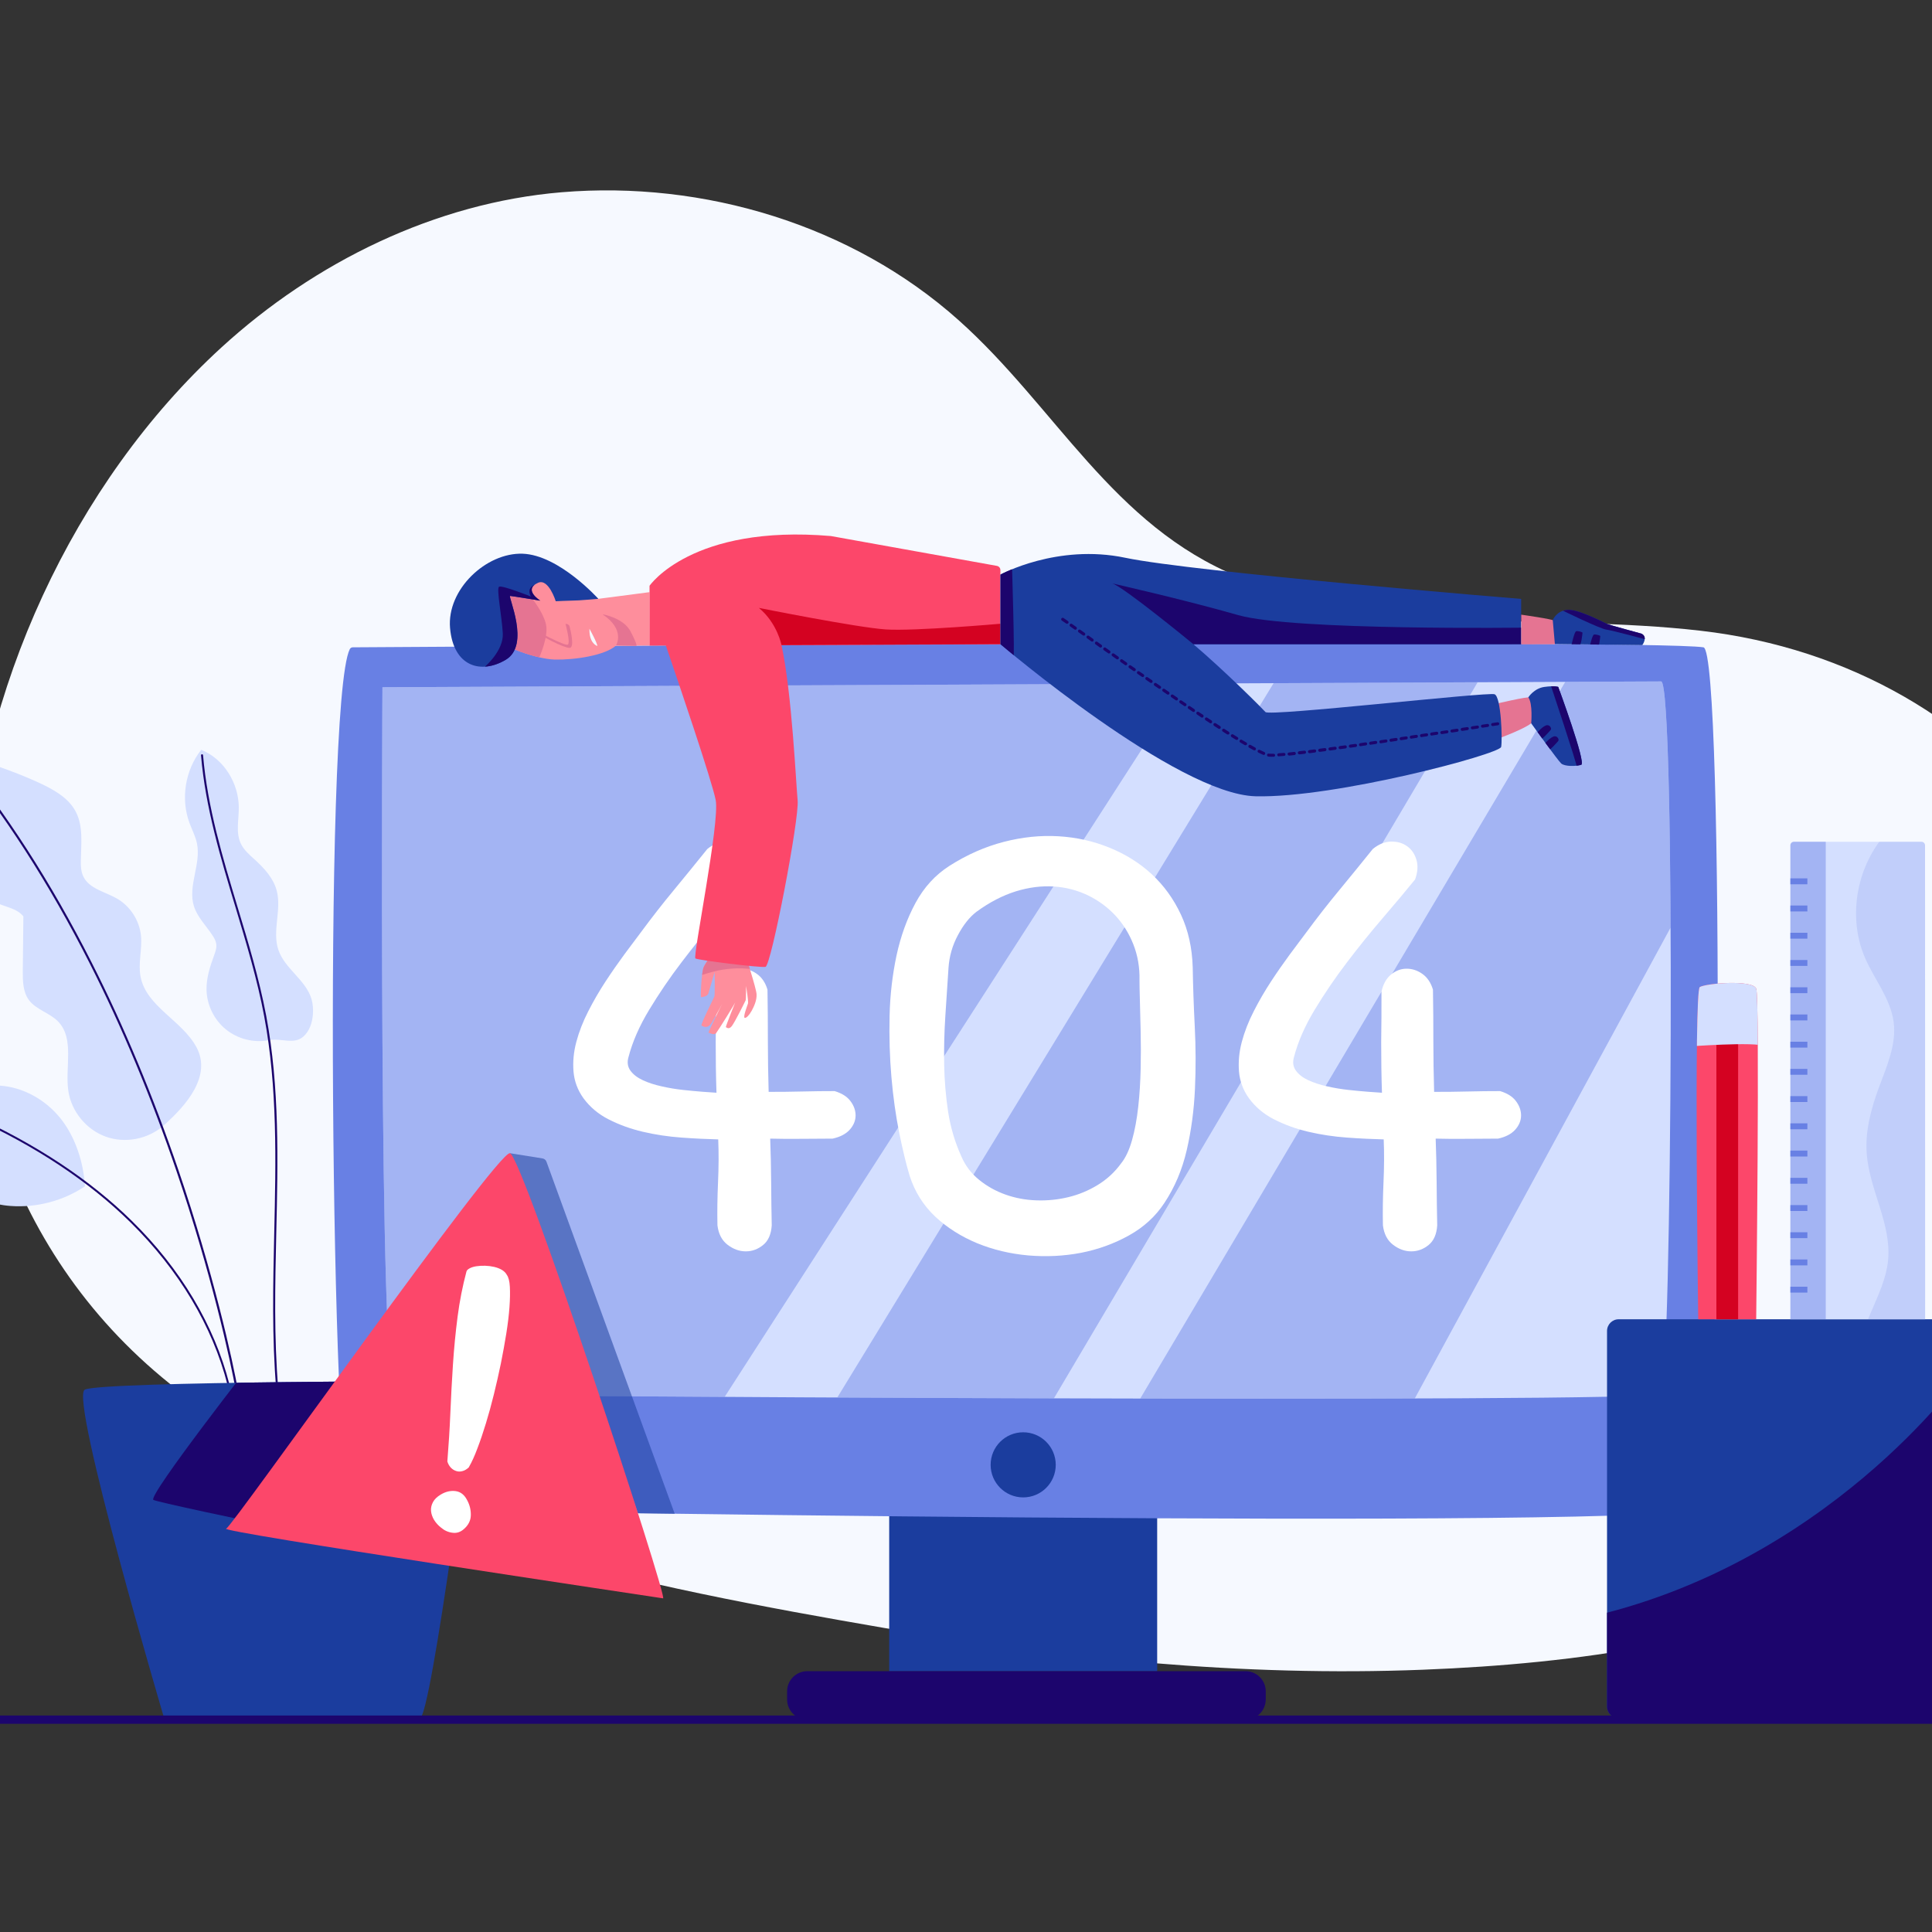<?xml version="1.0"?>
<svg xmlns="http://www.w3.org/2000/svg" xmlns:xlink="http://www.w3.org/1999/xlink" viewBox="500 0 2000 2000" width="32" height="32">
  <rect x="500" y="0" width="2000" height="2000" fill="#333333" stroke="none"/>
  <svg xmlns:xlink="http://www.w3.org/1999/xlink" version="1.1" x="0px" y="0px" viewBox="0 0 3000 2000" style="enable-background:new 0 0 3000 2000;" xml:space="preserve" width="3000" data-manipulated-width="true" height="2000" data-manipulated-height="true">
<style type="text/css">
	.st0{fill:#F6F9FF;}
	.st1{fill:#D4DFFF;}
	.st2{fill:#1C056D;}
	.st3{fill:#1B3D9E;}
	.st4{clip-path:url(#SVGID_00000101062835409545713590000009911599197123795081_);fill:#1C056D;}
	.st5{fill:#6880E4;}
	
		.st6{opacity:0.46;clip-path:url(#SVGID_00000041272539885490718650000001416087513477577895_);fill:#6880E4;enable-background:new    ;}
	
		.st7{opacity:0.46;clip-path:url(#SVGID_00000000202865805254319910000010809743582088725133_);fill:#6880E4;enable-background:new    ;}
	
		.st8{opacity:0.46;clip-path:url(#SVGID_00000153677825115281784330000002360277342631561645_);fill:#6880E4;enable-background:new    ;}
	.st9{fill:#FFFFFF;}
	.st10{opacity:0.54;fill:#1B3D9E;enable-background:new    ;}
	.st11{fill:#FC476A;}
	.st12{clip-path:url(#SVGID_00000119829464410124043520000016167008674776229013_);fill:#1C056D;}
	.st13{clip-path:url(#SVGID_00000000917242985375865920000000934173501596402356_);fill:#D40221;}
	.st14{clip-path:url(#SVGID_00000003799498498355169520000000483607147250172812_);fill:#D4DFFF;}
	
		.st15{opacity:0.46;clip-path:url(#SVGID_00000134967572340043943770000004558206827038528438_);fill:#6880E4;enable-background:new    ;}
	.st16{clip-path:url(#SVGID_00000083069653463751081080000014384020567609397638_);fill:#6880E4;}
	.st17{clip-path:url(#SVGID_00000071522857699740788770000011904111191285099419_);fill:#6880E4;}
	.st18{clip-path:url(#SVGID_00000062160618488115263290000014057020913803934613_);fill:#6880E4;}
	.st19{clip-path:url(#SVGID_00000016762561107683672140000008236969473193975995_);fill:#6880E4;}
	.st20{clip-path:url(#SVGID_00000004547690086175675690000003696430774540446365_);fill:#6880E4;}
	.st21{clip-path:url(#SVGID_00000104681014935476618970000004676174514567587968_);fill:#6880E4;}
	.st22{clip-path:url(#SVGID_00000073692397045497923670000013940524321556202417_);fill:#6880E4;}
	.st23{clip-path:url(#SVGID_00000006695717318519702840000008177448976409170308_);fill:#6880E4;}
	.st24{clip-path:url(#SVGID_00000043421097325719466030000018425943488514958479_);fill:#6880E4;}
	.st25{clip-path:url(#SVGID_00000087402047580458811130000012586526609059440267_);fill:#6880E4;}
	.st26{clip-path:url(#SVGID_00000094601686524020699470000009437590836628568250_);fill:#6880E4;}
	.st27{clip-path:url(#SVGID_00000107580354129958749110000012932908750115229328_);fill:#6880E4;}
	.st28{clip-path:url(#SVGID_00000170250503669063211020000000331301404769365949_);fill:#6880E4;}
	.st29{clip-path:url(#SVGID_00000103223344843117973720000011740260820972833972_);fill:#6880E4;}
	.st30{clip-path:url(#SVGID_00000005231164987413271460000011931133299541909932_);fill:#6880E4;}
	.st31{clip-path:url(#SVGID_00000021099742487917556680000010731014409431400373_);fill:#6880E4;}
	
		.st32{opacity:0.17;clip-path:url(#SVGID_00000170956913830288860650000006370516784974647215_);fill:#6880E4;enable-background:new    ;}
	.st33{fill:#FE8E9C;}
	.st34{clip-path:url(#SVGID_00000029032293755011206100000006666649708098461321_);fill:#E57492;}
	.st35{fill:#E57492;}
	.st36{clip-path:url(#SVGID_00000044869742017199982380000001199096318367719577_);fill:#1C056D;}
	.st37{clip-path:url(#SVGID_00000066513758005017327930000003455243692539886744_);fill:#E57492;}
	.st38{fill:#D40221;}
	.st39{clip-path:url(#SVGID_00000127017868820083077620000002013864462389095555_);fill:#1C056D;}
	.st40{clip-path:url(#SVGID_00000130615314353511934630000006162061092564624046_);fill:#1C056D;}
	.st41{clip-path:url(#SVGID_00000064341263844681716340000010024526025912846989_);fill:#1C056D;}
	.st42{clip-path:url(#SVGID_00000011009273705313058270000000828097200484706467_);fill:#1C056D;}
	.st43{clip-path:url(#SVGID_00000089539901635428264730000009317958418167025083_);fill:#1C056D;}
	.st44{clip-path:url(#SVGID_00000079447001088242690320000011446406793436774549_);fill:#1C056D;}
	.st45{clip-path:url(#SVGID_00000067949774026024920190000017572808096802635412_);fill:#1C056D;}
	.st46{clip-path:url(#SVGID_00000159435766779790433930000004073877487891699630_);fill:#1C056D;}
	.st47{clip-path:url(#SVGID_00000182487929425847095110000005403956796459289521_);fill:#1C056D;}
</style>
<g id="Layer_2">
</g>
<g id="Layer_1">
	<path class="st0" d="M1031.6,1601.6c-108.8-32.3-213.4-74.3-304.1-132.1c-391.6-249.9-305.6-828.6,1.8-1109.9   c96.4-88.2,221.2-149.7,352.3-160.6c146.7-12.2,300.4,33.8,410.8,132.5c100.4,89.6,159.3,212.6,289.8,265.7   c151.4,61.6,319.3,37.5,478,55.7c311.9,35.9,515.8,309.2,446.9,621.1c-79.9,361.5-412.1,441.9-734.2,454.5   c-186.7,7.3-373.4-11.4-557.3-43.2C1292.8,1664.1,1159.4,1639.6,1031.6,1601.6z"/>
	<g>
		<g>
			<g>
				<path class="st1" d="M669,1165.4c-16,14-39.7,18.5-59.7,11.2s-35.3-26-38.5-46.9c-3.8-24.7,6.7-54.4-10.7-72.3      c-8.8-9-22.7-12.1-30.2-22.2c-6.2-8.5-6.4-19.9-6.3-30.4c0.2-18.7,0.4-37.5,0.6-56.2c-8.3-10.4-25.1-9.8-35.1-18.6      c-9.8-8.8-12-23.1-13.7-36.1c-5.2-38.6-12.5-76.9-21.9-114.6c29.2,8.6,58.1,17.9,85.8,30.5c15.4,7.1,31.6,15.7,39.3,30.8      c7.8,15.2,5.3,33.3,5.1,50.4c-0.1,5.5,0.1,11.2,2.5,16.2c6,12.9,22.6,15.9,34.9,23c13.6,7.8,23.1,22.4,24.8,38.1      c1.5,14.2-3.1,28.7-0.4,42.7c5.9,31.1,43.2,45.4,58,73.3C719,1113.5,693.8,1143.6,669,1165.4z"/>
				<path class="st2" d="M745.6,1443.1c-0.5,0-1-0.4-1-0.9c-5.9-33.9-26.3-125.6-61.9-229.9c-26.1-76.5-56.3-148.9-89.8-215      c-41.9-82.6-89-155.8-140.1-217.4c-0.4-0.5-0.3-1.1,0.1-1.5c0.5-0.4,1.1-0.3,1.5,0.1c51.2,61.7,98.5,135,140.4,217.8      c33.6,66.2,63.8,138.7,90,215.3c35.6,104.4,56.1,196.2,62,230.2c0.1,0.6-0.3,1.1-0.9,1.2      C745.7,1443.1,745.7,1443.1,745.6,1443.1z"/>
			</g>
			<g>
				<path class="st1" d="M207.8,1077.9c10,8.1,14.3,21.1,19.4,32.9s12.9,24.2,25.4,27.2c13.6,3.3,27.8-5.7,41.5-2.6      c11,2.5,18.9,12.2,24.7,21.9c5.8,9.7,10.9,20.3,19.9,27.2c14,10.6,33.4,9.2,50.8,6.8s36.3-5.1,51.5,3.8      c18.5,10.8,25.3,35.2,43.7,46.2c7.8,4.7,17,6.4,26.1,7.1c27,2,54.6-5.2,77.1-20.3c-1.3-24.6-9.9-51.2-25.3-70.4      s-38.7-32.5-63.4-33.9c-7.9-0.4-15.8,0.3-23.6-0.9c-32.6-5.4-49.6-43.3-79.8-56.7c-12.8-5.7-27.8-6.5-41.2-2.3      c-13.1,4.1-24.8,12.9-38.5,14.4c-13.4,1.4-26.3-4.4-39.2-8C252.2,1063.3,232.1,1069.1,207.8,1077.9z"/>
				<path class="st2" d="M736.5,1434.3c-0.5,0-0.9-0.3-1-0.8c-15.5-60.7-50.3-118.8-100.5-168.2c-43.1-42.4-98.5-79.1-164.7-109.1      c-71.2-32.3-153.2-56.7-258.3-77c-0.6-0.1-1-0.7-0.8-1.2c0.1-0.6,0.7-0.9,1.2-0.8c105.2,20.3,187.5,44.8,258.8,77.2      c66.4,30.1,122,66.9,165.3,109.5c50.5,49.6,85.4,108.1,101,169.2c0.1,0.6-0.2,1.1-0.8,1.3      C736.6,1434.3,736.5,1434.3,736.5,1434.3z"/>
			</g>
			<path class="st1" d="M778.3,1076.8c-15.5,3-32.2-1.2-44.5-11.2c-12.3-10-19.8-25.5-20-41.3c-0.2-12,3.6-23.7,7.7-34.9     c1.4-3.9,2.9-7.9,2.4-12c-0.4-3.2-2-6.2-3.8-8.9c-6.7-10.3-16-19.2-19.5-30.9c-6.2-20.8,7.7-43.2,3.3-64.5     c-1.5-7.4-5.2-14.2-7.8-21.3c-9.2-25-4.4-54.7,12.2-75.6c23.4,9.4,38.7,34.3,38.9,59.6c0.1,12.6-3.3,25.9,2,37.3     c3.2,6.8,9.1,11.9,14.7,16.9c9.7,8.9,19.1,19.1,22.5,31.8c5.4,20-4.9,42,1.8,61.6c6.6,19.4,28.3,31,34.2,50.6     c1.6,5.3,1.9,10.9,1.5,16.3c-0.7,8.4-3.5,17.1-9.8,22.7C804.1,1081.8,791.2,1074.3,778.3,1076.8z"/>
			<path class="st2" d="M787.1,1439.6c-0.5,0-1-0.4-1.1-1c-4.6-54-3.3-109.2-2.1-162.6c1.7-73.9,3.4-150.3-10.4-223.9     c-7.1-38.1-18.6-76-29.6-112.6c-15.4-51-31.3-103.7-35.8-157.6c0-0.6,0.4-1.1,1-1.1c0.6,0,1.1,0.4,1.1,1     c4.5,53.7,20.4,106.3,35.7,157.1c11.1,36.7,22.5,74.6,29.7,112.8c13.9,73.8,12.1,150.4,10.4,224.3c-1.2,53.3-2.5,108.5,2.1,162.4     C788.2,1439,787.7,1439.5,787.1,1439.6C787.1,1439.6,787.1,1439.6,787.1,1439.6z"/>
		</g>
		<g>
			<g>
				<path id="XMLID_256_" class="st3" d="M670.1,1779.3c0,0-98.2-331.9-82.4-340.7s403.5-9.1,403.5-9.1s-44.5,349.1-56.8,349.8      C922.1,1780.1,702.8,1780.9,670.1,1779.3z"/>
			</g>
			<g>
				<defs>
					<path id="SVGID_1_" d="M670.1,1779.3c0,0-98.2-331.9-82.4-340.7s403.5-9.1,403.5-9.1s-44.5,349.1-56.8,349.8       C922.1,1780.1,702.8,1780.9,670.1,1779.3z"/>
				</defs>
				<clipPath id="SVGID_00000181062434595827634480000012381527613977377174_">
					<use xlink:href="#SVGID_1_" style="overflow:visible;"/>
				</clipPath>
				<path style="clip-path:url(#SVGID_00000181062434595827634480000012381527613977377174_);fill:#1C056D;" d="M765.8,1403.9      c0,0-113.4,144.9-107,148.8s325.1,69.6,324.9,65.7c-0.1-3.9,32.4-188.8,32.4-188.8L765.8,1403.9z"/>
			</g>
		</g>
	</g>
	<g>
		<g>
			<g>
				<rect x="1420.5" y="1494.3" class="st3" width="277.4" height="235.8"/>
				<path class="st2" d="M1789.4,1780.2h-453.7c-11.5,0-20.9-9.3-20.9-20.9v-8.4c0-11.5,9.3-20.9,20.9-20.9h453.7      c11.5,0,20.9,9.3,20.9,20.9v8.4C1810.2,1770.9,1800.9,1780.2,1789.4,1780.2z"/>
			</g>
			<path class="st5" d="M862.1,672c0.6-1.2,1.8-1.9,3.1-1.9c56-0.4,1341.2-8.9,1398.2,0c22.4,3.5,16.9,858.1,0,890.7     c-12.4,24-1384.1,2.9-1400,0C843.7,1557.3,833.9,728.2,862.1,672z"/>
			<g>
				<g>
					<path id="XMLID_254_" class="st1" d="M895.9,711.4c0,0-4.4,729.7,13.2,731.6c17.6,2,1299.5,10,1310.5,0s15.4-737.6,0-737.6       C2204.2,705.4,895.9,711.4,895.9,711.4z"/>
				</g>
				<g>
					<defs>
						<path id="SVGID_00000117668126837266082870000007278286191043105429_" d="M895.9,711.4c0,0-4.4,729.7,13.2,731.6        c17.6,2,1299.5,10,1310.5,0s15.4-737.6,0-737.6C2204.2,705.4,895.9,711.4,895.9,711.4z"/>
					</defs>
					<clipPath id="SVGID_00000011024238353675610700000017984797557952498838_">
						<use xlink:href="#SVGID_00000117668126837266082870000007278286191043105429_" style="overflow:visible;"/>
					</clipPath>
					
						<polygon style="opacity:0.46;clip-path:url(#SVGID_00000011024238353675610700000017984797557952498838_);fill:#6880E4;enable-background:new    ;" points="       1737.9,688.8 1239.7,1462.3 871.4,1462.3 895.9,711.4      "/>
				</g>
				<g>
					<defs>
						<path id="SVGID_00000093154846041806999930000015195546367402720136_" d="M895.9,711.4c0,0-4.4,729.7,13.2,731.6        c17.6,2,1299.5,10,1310.5,0s15.4-737.6,0-737.6C2204.2,705.4,895.9,711.4,895.9,711.4z"/>
					</defs>
					<clipPath id="SVGID_00000028291646601946942960000015257492066928800402_">
						<use xlink:href="#SVGID_00000093154846041806999930000015195546367402720136_" style="overflow:visible;"/>
					</clipPath>
					
						<polygon style="opacity:0.46;clip-path:url(#SVGID_00000028291646601946942960000015257492066928800402_);fill:#6880E4;enable-background:new    ;" points="       1353.4,1468.6 1832.2,684.7 2042.4,684.7 1581,1464.5      "/>
				</g>
				<g>
					<defs>
						<path id="SVGID_00000013178548593185078850000007279317935740723094_" d="M895.9,711.4c0,0-4.4,729.7,13.2,731.6        c17.6,2,1299.5,10,1310.5,0s15.4-737.6,0-737.6C2204.2,705.4,895.9,711.4,895.9,711.4z"/>
					</defs>
					<clipPath id="SVGID_00000046314682834838485660000010249115521225780651_">
						<use xlink:href="#SVGID_00000013178548593185078850000007279317935740723094_" style="overflow:visible;"/>
					</clipPath>
					
						<polygon style="opacity:0.46;clip-path:url(#SVGID_00000046314682834838485660000010249115521225780651_);fill:#6880E4;enable-background:new    ;" points="       2131.2,687.6 1667.6,1469.3 1954.8,1465.7 2263.2,898 2257,692.5      "/>
				</g>
			</g>
		</g>
		<ellipse class="st3" cx="1559.2" cy="1516.4" rx="33.7" ry="33.7"/>
		<g>
			<path class="st9" d="M1241.2,1026.6c1.7-7.7,4.9-13.6,9.7-17.6c4.8-4,10.1-6.1,15.9-6.2c5.8-0.1,11.3,1.6,16.5,5.2     c5.2,3.6,9,9.1,11.2,16.5c0.3,17.9,0.4,35.6,0.4,53.1c0,17.5,0.3,35.1,0.8,52.7c12.1,0,23.9-0.1,35.4-0.4     c11.4-0.3,22.4-0.4,32.9-0.4c7.4,2.2,13,5.7,16.5,10.5c3.6,4.8,5.3,9.9,5.2,15.1c-0.1,5.2-2.2,10.1-6.2,14.5     c-4,4.4-9.9,7.4-17.6,9.1c-10.8,0-21.5,0.1-32.3,0.2c-10.8,0.1-21.5,0.1-32.3-0.2c0.5,13.8,0.9,28.7,1,44.9     c0.1,16.1,0.3,31.1,0.6,44.9c-0.6,9.1-3.5,15.9-8.9,20.3c-5.4,4.4-11.4,6.6-18,6.6c-6.6,0-12.9-2.3-18.8-6.8     c-5.9-4.5-9.4-11.2-10.5-20.1c-0.3-14.1-0.1-28.9,0.6-44.5c0.7-15.6,0.8-30.4,0.2-44.5c-11.9-0.3-24.6-0.9-38.3-1.9     c-13.6-1-26.9-3-39.7-6c-12.8-3-24.6-7.3-35.4-12.8c-10.8-5.5-19.4-12.8-26.1-21.9c-6.1-8.5-9.5-17.8-10.3-27.7     s0.1-20.1,2.9-30.6c2.8-10.5,6.9-21.1,12.4-31.8c5.5-10.8,11.5-21.1,18-31c6.5-9.9,13-19.2,19.4-27.9c6.5-8.7,12.2-16.3,17.2-23     c11-14.9,22.3-29.4,33.9-43.4c11.6-14.1,23.2-28.3,34.7-42.6c6.1-5,12.3-7.5,18.8-7.7c6.5-0.1,12.1,1.4,16.7,4.8     c4.7,3.3,7.9,8,9.7,14.1c1.8,6.1,1.3,12.8-1.4,20.3c-9.4,11.6-20.4,24.7-33.1,39.5c-12.7,14.8-25.2,30.2-37.4,46.3     c-12.3,16.1-23.4,32.5-33.5,49.2c-10.1,16.7-17.2,32.9-21.3,48.6c-1.7,5.5-1,10.3,1.9,14.3c2.9,4,7.2,7.3,12.8,9.9     c5.6,2.6,12.2,4.8,19.6,6.4c7.4,1.7,14.8,2.9,22.1,3.7c7.3,0.8,14.1,1.4,20.3,1.9c6.2,0.4,11,0.8,14.3,1     c-0.6-17.4-0.8-34.8-0.8-52.3C1241.2,1061.4,1241.2,1044,1241.2,1026.6z"/>
			<path class="st9" d="M1441.7,1217.3c-3.6-11.9-7.2-26.7-10.8-44.5c-3.6-17.8-6.3-37-8.1-57.7c-1.8-20.7-2.4-41.9-1.9-63.7     c0.5-21.8,3-42.6,7.2-62.4c4.3-19.8,10.8-37.9,19.6-54.2c8.8-16.3,20.5-29.1,35.2-38.5c18.2-11.6,36.9-19.8,56.2-24.8     c19.3-5,38.2-6.9,56.7-5.8c18.5,1.1,36,5,52.7,11.8c16.7,6.8,31.3,15.9,43.8,27.5c12.5,11.6,22.6,25.5,30.2,41.8     c7.6,16.3,11.6,34.5,12.2,54.6c0.3,19,1,39.4,2.1,61c1.1,21.6,1.2,43.4,0.2,65.1c-1,21.8-3.8,42.8-8.5,63.1     c-4.7,20.3-12.4,38.5-23.2,54.8c-9.1,13.8-21.3,25-36.6,33.5c-15.3,8.5-31.8,14.5-49.6,18c-17.8,3.4-36,4.3-54.8,2.7     c-18.8-1.7-36.3-5.9-52.7-12.6c-16.4-6.8-30.9-15.9-43.4-27.5C1455.9,1247.9,1447,1233.8,1441.7,1217.3z M1510.8,943.9     c-7.2,5.5-13.6,13.6-19.2,24.2c-5.7,10.6-8.9,21.9-9.7,33.7c-1.1,16.5-2.2,33.3-3.3,50.2c-1.1,17-1.5,33.7-1.2,50.2     c0.3,16.5,1.7,32.8,4.1,48.8c2.5,16,7,31.3,13.6,45.9c4.1,9.7,10.3,17.8,18.4,24.4c8.1,6.6,17.2,11.7,27.3,15.3     c10.1,3.6,20.7,5.6,32,6c11.3,0.4,22.3-0.7,33.1-3.3c10.8-2.6,20.9-6.8,30.4-12.6c9.5-5.8,17.6-13.2,24.2-22.3     c4.7-5.8,8.5-13.9,11.4-24.2c2.9-10.3,5-21.8,6.4-34.5c1.4-12.7,2.2-25.8,2.5-39.3c0.3-13.5,0.3-26.3,0-38.5     c-0.3-12.1-0.6-23-0.8-32.5c-0.3-9.5-0.4-16.5-0.4-20.9c0.3-13.2-1.9-25.6-6.4-37c-4.5-11.4-10.8-21.4-18.8-30     c-8-8.5-17.4-15.4-28.3-20.7c-10.9-5.2-22.6-8.3-35.2-9.1c-12.5-0.8-25.6,0.8-39.3,5C1537.9,927,1524.3,934,1510.8,943.9z"/>
			<path class="st9" d="M1930.1,1026.6c1.7-7.7,4.9-13.6,9.7-17.6c4.8-4,10.1-6.1,15.9-6.2c5.8-0.1,11.3,1.6,16.5,5.2     c5.2,3.6,9,9.1,11.2,16.5c0.3,17.9,0.4,35.6,0.4,53.1c0,17.5,0.3,35.1,0.8,52.7c12.1,0,23.9-0.1,35.4-0.4     c11.4-0.3,22.4-0.4,32.9-0.4c7.4,2.2,13,5.7,16.5,10.5c3.6,4.8,5.3,9.9,5.2,15.1c-0.1,5.2-2.2,10.1-6.2,14.5     c-4,4.4-9.9,7.4-17.6,9.1c-10.8,0-21.5,0.1-32.3,0.2c-10.8,0.1-21.5,0.1-32.3-0.2c0.5,13.8,0.9,28.7,1,44.9     c0.1,16.1,0.3,31.1,0.6,44.9c-0.6,9.1-3.5,15.9-8.9,20.3c-5.4,4.4-11.4,6.6-18,6.6c-6.6,0-12.9-2.3-18.8-6.8     c-5.9-4.5-9.4-11.2-10.5-20.1c-0.3-14.1-0.1-28.9,0.6-44.5c0.7-15.6,0.8-30.4,0.2-44.5c-11.9-0.3-24.6-0.9-38.3-1.9     c-13.6-1-26.9-3-39.7-6c-12.8-3-24.6-7.3-35.4-12.8c-10.8-5.5-19.4-12.8-26.1-21.9c-6.1-8.5-9.5-17.8-10.3-27.7     c-0.8-9.9,0.1-20.1,2.9-30.6c2.8-10.5,6.9-21.1,12.4-31.8c5.5-10.8,11.5-21.1,18-31c6.5-9.9,13-19.2,19.4-27.9     c6.5-8.7,12.2-16.3,17.2-23c11-14.9,22.3-29.4,33.9-43.4c11.6-14.1,23.2-28.3,34.7-42.6c6.1-5,12.3-7.5,18.8-7.7     c6.5-0.1,12.1,1.4,16.7,4.8c4.7,3.3,7.9,8,9.7,14.1c1.8,6.1,1.3,12.8-1.4,20.3c-9.4,11.6-20.4,24.7-33.1,39.5     c-12.7,14.8-25.2,30.2-37.4,46.3c-12.3,16.1-23.4,32.5-33.5,49.2c-10.1,16.7-17.2,32.9-21.3,48.6c-1.7,5.5-1,10.3,1.9,14.3     c2.9,4,7.2,7.3,12.8,9.9c5.6,2.6,12.2,4.8,19.6,6.4c7.4,1.7,14.8,2.9,22.1,3.7c7.3,0.8,14.1,1.4,20.3,1.9c6.2,0.4,11,0.8,14.3,1     c-0.6-17.4-0.8-34.8-0.8-52.3C1930.1,1061.4,1930.1,1044,1930.1,1026.6z"/>
		</g>
		<g>
			<path class="st10" d="M1160.5,1566.6l-132.6-372.8l33.7,5.4c1.9,0.3,3.5,1.6,4.1,3.4l132.7,364.3c0,0.1,0,0.2-0.1,0.2     L1160.5,1566.6z"/>
			<g>
				<path class="st11" d="M734.2,1582.4c5.6-1,280.7-391.4,293.7-388.6c13,2.9,164.1,461.7,158.5,460.8      C1180.8,1653.7,720.3,1584.9,734.2,1582.4z"/>
				<g>
					<path class="st9" d="M985.1,1519.2c-2.1,1.9-4.3,3.2-6.5,3.7c-2.2,0.6-4.3,0.6-6.3-0.1c-2-0.6-3.8-1.7-5.5-3.4       c-1.6-1.7-2.9-3.8-3.7-6.5c1.3-16.4,2.4-33.1,3.1-50c0.7-16.9,1.6-33.8,2.7-50.5c1.1-16.7,2.7-33.2,4.8-49.4       c2.1-16.2,5.2-31.8,9.2-46.8c0.3-1.2,1.5-2.3,3.4-3.3c1.9-1,4.2-1.7,7-2.1c2.7-0.4,5.7-0.6,9-0.5c3.2,0.1,6.3,0.5,9.3,1.2       c3,0.7,5.6,1.7,8,3.1c2.3,1.4,4,3.1,5.1,5.2c1.7,2.4,2.8,6.5,3.1,12.3c0.3,5.8,0.2,12.9-0.4,21.1c-0.6,8.2-1.7,17.3-3.3,27.4       c-1.6,10-3.5,20.3-5.6,30.9c-2.2,10.6-4.6,21.2-7.2,31.8c-2.6,10.6-5.4,20.7-8.3,30.2c-2.9,9.5-5.8,18.1-8.8,25.9       c-2.9,7.8-5.8,14.1-8.5,18.8C985.7,1518.4,985.5,1518.7,985.1,1519.2z M956.7,1581.5c-3-2.3-5.4-5-7.3-8       c-1.8-3-2.9-6.1-3.2-9.3c-0.3-3.1,0.4-6.2,2-9.2c1.6-3,4.3-5.6,8-7.8c5.1-3.1,10.3-4.3,15.5-3.6c5.2,0.7,9.1,3.9,11.9,9.4       c2.6,4.8,3.9,9.9,3.8,15.5c-0.1,5.5-2.5,10.3-7.2,14.4c-3.5,3.1-7.4,4.4-11.7,3.8C964.1,1586.2,960.1,1584.4,956.7,1581.5z"/>
				</g>
			</g>
		</g>
	</g>
	<g>
		<g>
			<g>
				<path id="XMLID_258_" class="st3" d="M2508.6,1778.7h-332.9c-6.7,0-12.1-5.4-12.1-12.1v-388.8c0-6.7,5.4-12.1,12.1-12.1h332.9      c6.7,0,12.1,5.4,12.1,12.1v388.8C2520.7,1773.3,2515.3,1778.7,2508.6,1778.7z"/>
			</g>
			<g>
				<defs>
					<path id="SVGID_00000144297977115234358900000008989795477598509205_" d="M2508.6,1778.7h-332.9c-6.7,0-12.1-5.4-12.1-12.1       v-388.8c0-6.7,5.4-12.1,12.1-12.1h332.9c6.7,0,12.1,5.4,12.1,12.1v388.8C2520.7,1773.3,2515.3,1778.7,2508.6,1778.7z"/>
				</defs>
				<clipPath id="SVGID_00000003102273400803412370000009072628187463600261_">
					<use xlink:href="#SVGID_00000144297977115234358900000008989795477598509205_" style="overflow:visible;"/>
				</clipPath>
				<path style="clip-path:url(#SVGID_00000003102273400803412370000009072628187463600261_);fill:#1C056D;" d="M2530.7,1424.2      c0,0-139.8,196.9-392.9,251.4v120.5h401.7C2539.6,1796.1,2550,1431.3,2530.7,1424.2z"/>
			</g>
		</g>
		<g>
			<g>
				<path id="XMLID_255_" class="st11" d="M2258,1365.7c0,0-4.7-340,1.6-343.9c6.3-3.9,54.5-7.9,58.4,1.6c3.9,9.5,0,342.3,0,342.3      L2258,1365.7L2258,1365.7z"/>
			</g>
			<g>
				<defs>
					<path id="SVGID_00000150821499664943200800000017767065244566647988_" d="M2258,1365.7c0,0-4.7-340,1.6-343.9       c6.3-3.9,54.5-7.9,58.4,1.6c3.9,9.5,0,342.3,0,342.3L2258,1365.7L2258,1365.7z"/>
				</defs>
				<clipPath id="SVGID_00000127020762263901364520000005560919124922294950_">
					<use xlink:href="#SVGID_00000150821499664943200800000017767065244566647988_" style="overflow:visible;"/>
				</clipPath>
				<polygon style="clip-path:url(#SVGID_00000127020762263901364520000005560919124922294950_);fill:#D40221;" points="      2299.3,1070.3 2299.3,1372.4 2276.8,1372.4 2276.8,1070.9     "/>
			</g>
			<g>
				<defs>
					<path id="SVGID_00000121275042575384618350000004569828600038105520_" d="M2258,1365.7c0,0-4.7-340,1.6-343.9       c6.3-3.9,54.5-7.9,58.4,1.6c3.9,9.5,0,342.3,0,342.3L2258,1365.7L2258,1365.7z"/>
				</defs>
				<clipPath id="SVGID_00000070807145927347715730000009772277505680168621_">
					<use xlink:href="#SVGID_00000121275042575384618350000004569828600038105520_" style="overflow:visible;"/>
				</clipPath>
				<path style="clip-path:url(#SVGID_00000070807145927347715730000009772277505680168621_);fill:#D4DFFF;" d="M2247,1083.4      c0,0,70.1-5.3,79.9-0.4c0,0-0.5-69.9-4.4-71.3s-70.8-1.8-72.3,5.9C2248.7,1025.3,2247,1083.4,2247,1083.4z"/>
			</g>
		</g>
		<g>
			<g>
				<path id="XMLID_257_" class="st1" d="M2492.9,1365.7h-139.5V875.1c0-2.1,1.7-3.7,3.7-3.7h132c2.1,0,3.7,1.7,3.7,3.7      L2492.9,1365.7L2492.9,1365.7z"/>
			</g>
			<g>
				<defs>
					<path id="SVGID_00000023259394442963622440000013175848402483449010_" d="M2492.9,1365.7h-139.5V875.1c0-2.1,1.7-3.7,3.7-3.7       h132c2.1,0,3.7,1.7,3.7,3.7L2492.9,1365.7L2492.9,1365.7z"/>
				</defs>
				<clipPath id="SVGID_00000152967064211033316490000016974133570317943230_">
					<use xlink:href="#SVGID_00000023259394442963622440000013175848402483449010_" style="overflow:visible;"/>
				</clipPath>
				
					<rect x="2342.2" y="853.3" style="opacity:0.46;clip-path:url(#SVGID_00000152967064211033316490000016974133570317943230_);fill:#6880E4;enable-background:new    ;" width="47.8" height="530.5"/>
			</g>
			<g>
				<defs>
					<path id="SVGID_00000125597720995764553720000015545265977981751990_" d="M2492.9,1365.7h-139.5V875.1c0-2.1,1.7-3.7,3.7-3.7       h132c2.1,0,3.7,1.7,3.7,3.7L2492.9,1365.7L2492.9,1365.7z"/>
				</defs>
				<clipPath id="SVGID_00000181047129683931722340000002392996749449555632_">
					<use xlink:href="#SVGID_00000125597720995764553720000015545265977981751990_" style="overflow:visible;"/>
				</clipPath>
				
					<rect x="2353.4" y="909.3" style="clip-path:url(#SVGID_00000181047129683931722340000002392996749449555632_);fill:#6880E4;" width="17.6" height="6.1"/>
			</g>
			<g>
				<defs>
					<path id="SVGID_00000085229789450053772230000018226122776544306831_" d="M2492.9,1365.7h-139.5V875.1c0-2.1,1.7-3.7,3.7-3.7       h132c2.1,0,3.7,1.7,3.7,3.7L2492.9,1365.7L2492.9,1365.7z"/>
				</defs>
				<clipPath id="SVGID_00000108272059145345982920000016765458628442708404_">
					<use xlink:href="#SVGID_00000085229789450053772230000018226122776544306831_" style="overflow:visible;"/>
				</clipPath>
				
					<rect x="2353.4" y="937.4" style="clip-path:url(#SVGID_00000108272059145345982920000016765458628442708404_);fill:#6880E4;" width="17.6" height="6.1"/>
			</g>
			<g>
				<defs>
					<path id="SVGID_00000093856557588653716200000008750462458028717728_" d="M2492.9,1365.7h-139.5V875.1c0-2.1,1.7-3.7,3.7-3.7       h132c2.1,0,3.7,1.7,3.7,3.7L2492.9,1365.7L2492.9,1365.7z"/>
				</defs>
				<clipPath id="SVGID_00000087388930671441744830000012296065543227363223_">
					<use xlink:href="#SVGID_00000093856557588653716200000008750462458028717728_" style="overflow:visible;"/>
				</clipPath>
				
					<rect x="2353.4" y="965.6" style="clip-path:url(#SVGID_00000087388930671441744830000012296065543227363223_);fill:#6880E4;" width="17.6" height="6.1"/>
			</g>
			<g>
				<defs>
					<path id="SVGID_00000111882475315827539600000014761859205289364623_" d="M2492.9,1365.7h-139.5V875.1c0-2.1,1.7-3.7,3.7-3.7       h132c2.1,0,3.7,1.7,3.7,3.7L2492.9,1365.7L2492.9,1365.7z"/>
				</defs>
				<clipPath id="SVGID_00000122716370613041276880000011209269665215476864_">
					<use xlink:href="#SVGID_00000111882475315827539600000014761859205289364623_" style="overflow:visible;"/>
				</clipPath>
				
					<rect x="2353.4" y="993.8" style="clip-path:url(#SVGID_00000122716370613041276880000011209269665215476864_);fill:#6880E4;" width="17.6" height="6.1"/>
			</g>
			<g>
				<defs>
					<path id="SVGID_00000033354091915419070110000015863365721450699708_" d="M2492.9,1365.7h-139.5V875.1c0-2.1,1.7-3.7,3.7-3.7       h132c2.1,0,3.7,1.7,3.7,3.7L2492.9,1365.7L2492.9,1365.7z"/>
				</defs>
				<clipPath id="SVGID_00000088817437946217342120000009157873107809006263_">
					<use xlink:href="#SVGID_00000033354091915419070110000015863365721450699708_" style="overflow:visible;"/>
				</clipPath>
				
					<rect x="2353.4" y="1022" style="clip-path:url(#SVGID_00000088817437946217342120000009157873107809006263_);fill:#6880E4;" width="17.6" height="6.1"/>
			</g>
			<g>
				<defs>
					<path id="SVGID_00000156569039359803749820000006457727472968546967_" d="M2492.9,1365.7h-139.5V875.1c0-2.1,1.7-3.7,3.7-3.7       h132c2.1,0,3.7,1.7,3.7,3.7L2492.9,1365.7L2492.9,1365.7z"/>
				</defs>
				<clipPath id="SVGID_00000028308331648413103820000017050208391967681668_">
					<use xlink:href="#SVGID_00000156569039359803749820000006457727472968546967_" style="overflow:visible;"/>
				</clipPath>
				
					<rect x="2353.4" y="1050.2" style="clip-path:url(#SVGID_00000028308331648413103820000017050208391967681668_);fill:#6880E4;" width="17.6" height="6.1"/>
			</g>
			<g>
				<defs>
					<path id="SVGID_00000038410417460417627810000009475951620153355394_" d="M2492.9,1365.7h-139.5V875.1c0-2.1,1.7-3.7,3.7-3.7       h132c2.1,0,3.7,1.7,3.7,3.7L2492.9,1365.7L2492.9,1365.7z"/>
				</defs>
				<clipPath id="SVGID_00000161634138563537588950000014649634815063036587_">
					<use xlink:href="#SVGID_00000038410417460417627810000009475951620153355394_" style="overflow:visible;"/>
				</clipPath>
				
					<rect x="2353.4" y="1078.4" style="clip-path:url(#SVGID_00000161634138563537588950000014649634815063036587_);fill:#6880E4;" width="17.6" height="6.1"/>
			</g>
			<g>
				<defs>
					<path id="SVGID_00000098928821737937665470000015501276260026214030_" d="M2492.9,1365.7h-139.5V875.1c0-2.1,1.7-3.7,3.7-3.7       h132c2.1,0,3.7,1.7,3.7,3.7L2492.9,1365.7L2492.9,1365.7z"/>
				</defs>
				<clipPath id="SVGID_00000095336218977953252880000006043546286078531485_">
					<use xlink:href="#SVGID_00000098928821737937665470000015501276260026214030_" style="overflow:visible;"/>
				</clipPath>
				
					<rect x="2353.4" y="1106.5" style="clip-path:url(#SVGID_00000095336218977953252880000006043546286078531485_);fill:#6880E4;" width="17.6" height="6.1"/>
			</g>
			<g>
				<defs>
					<path id="SVGID_00000021102811223698039560000004309549047271434157_" d="M2492.9,1365.7h-139.5V875.1c0-2.1,1.7-3.7,3.7-3.7       h132c2.1,0,3.7,1.7,3.7,3.7L2492.9,1365.7L2492.9,1365.7z"/>
				</defs>
				<clipPath id="SVGID_00000027595948213967834620000015475465382252965307_">
					<use xlink:href="#SVGID_00000021102811223698039560000004309549047271434157_" style="overflow:visible;"/>
				</clipPath>
				
					<rect x="2353.4" y="1134.7" style="clip-path:url(#SVGID_00000027595948213967834620000015475465382252965307_);fill:#6880E4;" width="17.6" height="6.1"/>
			</g>
			<g>
				<defs>
					<path id="SVGID_00000163049362201583903950000011716129970092206731_" d="M2492.9,1365.7h-139.5V875.1c0-2.1,1.7-3.7,3.7-3.7       h132c2.1,0,3.7,1.7,3.7,3.7L2492.9,1365.7L2492.9,1365.7z"/>
				</defs>
				<clipPath id="SVGID_00000070080110763372666460000011640823276908860312_">
					<use xlink:href="#SVGID_00000163049362201583903950000011716129970092206731_" style="overflow:visible;"/>
				</clipPath>
				
					<rect x="2353.4" y="1162.9" style="clip-path:url(#SVGID_00000070080110763372666460000011640823276908860312_);fill:#6880E4;" width="17.6" height="6.1"/>
			</g>
			<g>
				<defs>
					<path id="SVGID_00000119835223463009025950000005495811560676909242_" d="M2492.9,1365.7h-139.5V875.1c0-2.1,1.7-3.7,3.7-3.7       h132c2.1,0,3.7,1.7,3.7,3.7L2492.9,1365.7L2492.9,1365.7z"/>
				</defs>
				<clipPath id="SVGID_00000052813132442258984910000004737448146251961474_">
					<use xlink:href="#SVGID_00000119835223463009025950000005495811560676909242_" style="overflow:visible;"/>
				</clipPath>
				
					<rect x="2353.4" y="1191.1" style="clip-path:url(#SVGID_00000052813132442258984910000004737448146251961474_);fill:#6880E4;" width="17.6" height="6.1"/>
			</g>
			<g>
				<defs>
					<path id="SVGID_00000173161233443535791250000002827780970711731877_" d="M2492.9,1365.7h-139.5V875.1c0-2.1,1.7-3.7,3.7-3.7       h132c2.1,0,3.7,1.7,3.7,3.7L2492.9,1365.7L2492.9,1365.7z"/>
				</defs>
				<clipPath id="SVGID_00000137811243093122637250000001573166220010891932_">
					<use xlink:href="#SVGID_00000173161233443535791250000002827780970711731877_" style="overflow:visible;"/>
				</clipPath>
				
					<rect x="2353.4" y="1219.3" style="clip-path:url(#SVGID_00000137811243093122637250000001573166220010891932_);fill:#6880E4;" width="17.6" height="6.1"/>
			</g>
			<g>
				<defs>
					<path id="SVGID_00000038405473201682720730000014999126881380939941_" d="M2492.9,1365.7h-139.5V875.1c0-2.1,1.7-3.7,3.7-3.7       h132c2.1,0,3.7,1.7,3.7,3.7L2492.9,1365.7L2492.9,1365.7z"/>
				</defs>
				<clipPath id="SVGID_00000028310152662255420560000003775113396170613151_">
					<use xlink:href="#SVGID_00000038405473201682720730000014999126881380939941_" style="overflow:visible;"/>
				</clipPath>
				
					<rect x="2353.4" y="1247.5" style="clip-path:url(#SVGID_00000028310152662255420560000003775113396170613151_);fill:#6880E4;" width="17.6" height="6.1"/>
			</g>
			<g>
				<defs>
					<path id="SVGID_00000030467824300547934820000012184527763685738884_" d="M2492.9,1365.7h-139.5V875.1c0-2.1,1.7-3.7,3.7-3.7       h132c2.1,0,3.7,1.7,3.7,3.7L2492.9,1365.7L2492.9,1365.7z"/>
				</defs>
				<clipPath id="SVGID_00000049903477828653895170000015739690824590349489_">
					<use xlink:href="#SVGID_00000030467824300547934820000012184527763685738884_" style="overflow:visible;"/>
				</clipPath>
				
					<rect x="2353.4" y="1275.6" style="clip-path:url(#SVGID_00000049903477828653895170000015739690824590349489_);fill:#6880E4;" width="17.6" height="6.1"/>
			</g>
			<g>
				<defs>
					<path id="SVGID_00000161615985937520217030000006925330800046940311_" d="M2492.9,1365.7h-139.5V875.1c0-2.1,1.7-3.7,3.7-3.7       h132c2.1,0,3.7,1.7,3.7,3.7L2492.9,1365.7L2492.9,1365.7z"/>
				</defs>
				<clipPath id="SVGID_00000165937556270123823000000009174370459636490371_">
					<use xlink:href="#SVGID_00000161615985937520217030000006925330800046940311_" style="overflow:visible;"/>
				</clipPath>
				
					<rect x="2353.4" y="1303.8" style="clip-path:url(#SVGID_00000165937556270123823000000009174370459636490371_);fill:#6880E4;" width="17.6" height="6.1"/>
			</g>
			<g>
				<defs>
					<path id="SVGID_00000055682644308178247470000002863043373716887211_" d="M2492.9,1365.7h-139.5V875.1c0-2.1,1.7-3.7,3.7-3.7       h132c2.1,0,3.7,1.7,3.7,3.7L2492.9,1365.7L2492.9,1365.7z"/>
				</defs>
				<clipPath id="SVGID_00000011000563672038626080000015337705093144239790_">
					<use xlink:href="#SVGID_00000055682644308178247470000002863043373716887211_" style="overflow:visible;"/>
				</clipPath>
				
					<rect x="2353.4" y="1332" style="clip-path:url(#SVGID_00000011000563672038626080000015337705093144239790_);fill:#6880E4;" width="17.6" height="6.1"/>
			</g>
			<g>
				<defs>
					<path id="SVGID_00000133507107968736752270000013727325862622565803_" d="M2492.9,1365.7h-139.5V875.1c0-2.1,1.7-3.7,3.7-3.7       h132c2.1,0,3.7,1.7,3.7,3.7L2492.9,1365.7L2492.9,1365.7z"/>
				</defs>
				<clipPath id="SVGID_00000026155430339871444690000014590742224253544368_">
					<use xlink:href="#SVGID_00000133507107968736752270000013727325862622565803_" style="overflow:visible;"/>
				</clipPath>
				
					<path style="opacity:0.17;clip-path:url(#SVGID_00000026155430339871444690000014590742224253544368_);fill:#6880E4;enable-background:new    ;" d="      M2462.7,852.7c-38.7,33.2-52.3,92.5-31.9,139.2c9.7,22.2,26.3,42,29.5,66.1c3,23.3-7.2,46-15.4,68.1      c-8,21.8-14.2,44.8-12.5,67.9c2.7,37.8,25.9,73.2,22.1,110.9c-3.6,36.2-31.8,67.8-30.2,104.2c0.5,0-0.5,1.6,0,1.6h90.6l0-560.3      l11.1,0.1L2462.7,852.7z"/>
			</g>
		</g>
	</g>
	<path class="st2" d="M2763.8,1784.5H474.3c-2.3,0-4.3-1.9-4.3-4.3s1.9-4.3,4.3-4.3h2289.5c2.3,0,4.3,1.9,4.3,4.3   S2766.2,1784.5,2763.8,1784.5z"/>
	<g>
		<g>
			<g>
				<g>
					<path id="XMLID_260_" class="st33" d="M1172.4,613l-53,6.9c-29.2-13.7-57.4-22.5-83.7-19.8c-26.5,2.8-41.6,30.5-35.1,49.1       c5.7,16.4,53.3,33.2,73.9,33.6s51.7-4.3,63.2-14.5c0,0,0,0,0,0h34.8L1172.4,613L1172.4,613z"/>
				</g>
				<g>
					<defs>
						<path id="SVGID_00000014607742455720812040000011624963333473817730_" d="M1172.4,613l-53,6.9c-29.2-13.7-57.4-22.5-83.7-19.8        c-26.5,2.8-41.6,30.5-35.1,49.1c5.7,16.4,53.3,33.2,73.9,33.6s51.7-4.3,63.2-14.5c0,0,0,0,0,0h34.8L1172.4,613L1172.4,613z"/>
					</defs>
					<clipPath id="SVGID_00000109006989985805395890000003138474352148856468_">
						<use xlink:href="#SVGID_00000014607742455720812040000011624963333473817730_" style="overflow:visible;"/>
					</clipPath>
					<path style="clip-path:url(#SVGID_00000109006989985805395890000003138474352148856468_);fill:#E57492;" d="M1056,685.4       c0,0,10.2-19.9,9.7-35.2s-21.5-39.1-21.5-39.1l-17.4,0.9c0,0,5.7,55.8,0.6,65.7c-5,9.8,0,0,0,0L1056,685.4z"/>
				</g>
			</g>
			<path class="st35" d="M1137.6,668.3c0,0,10.5-16.1-13.9-32.4c0,0,21.8,3.5,29.2,18c7.5,14.5,5.9,14.7,5.9,14.7L1137.6,668.3z"/>
		</g>
		<g>
			<g>
				<path id="XMLID_261_" class="st3" d="M1119.4,619.9c0,0-17,1.5-20.3,1.6c-11.9,0.3-23.8,0.9-23.8,0.9s-7.4-24-18.3-19.1      c-16,7.2,2.3,18.5,2.3,18.5s-28.4-4.7-31.2-4.9c-2.8-0.2,21.3,50.6-4.4,66s-54.3,7.3-57.8-32.7s37.4-78.3,75.1-77      C1078.7,574.5,1119.4,619.9,1119.4,619.9z"/>
			</g>
			<g>
				<defs>
					<path id="SVGID_00000167394389880511099590000004418883109334738564_" d="M1119.4,619.9c0,0-17,1.5-20.3,1.6       c-11.9,0.3-23.8,0.9-23.8,0.9s-7.4-24-18.3-19.1c-16,7.2,2.3,18.5,2.3,18.5s-28.4-4.7-31.2-4.9c-2.8-0.2,21.3,50.6-4.4,66       s-54.3,7.3-57.8-32.7s37.4-78.3,75.1-77C1078.7,574.5,1119.4,619.9,1119.4,619.9z"/>
				</defs>
				<clipPath id="SVGID_00000098936468507049830420000011438893412071553710_">
					<use xlink:href="#SVGID_00000167394389880511099590000004418883109334738564_" style="overflow:visible;"/>
				</clipPath>
				<path style="clip-path:url(#SVGID_00000098936468507049830420000011438893412071553710_);fill:#1C056D;" d="M1001.9,690.2      c0,0,19.5-16.4,18.6-34.5c-1-18.1-6.8-46.4-3.9-48.3c2.9-1.9,33,10.1,33,10.1s-5.5-8.1,4.1-12.3s0,0,0,0s15.3,16.7,14.2,18.5      c-1.1,1.8-36.2-1.8-36.2-1.8s13.8,33.9,3.9,53.9C1025.7,695.9,1001.9,690.2,1001.9,690.2"/>
			</g>
		</g>
		<path class="st0" d="M1118.3,668.7c0,0-8.1-2.3-8.1-16.4c0-14,0-1.4,0-1.4S1118.5,665.9,1118.3,668.7z"/>
		<path class="st35" d="M1052.5,651.6c0,0,32.3,17.5,35.3,15.7s-2.4-21.5-2.4-21.5s3.5-0.2,4.3,2.9c0.8,3.1,5.4,21.7,0,22    C1084.3,671,1057.8,657.9,1052.5,651.6z"/>
		<g>
			<g>
				<path id="XMLID_262_" class="st33" d="M1239.1,984.9c0,0-7.9,10.6-10.5,15.9c-2.6,5.3-3.5,31.6-2.9,31.5      c0.5-0.1,6.4-0.4,7.6-3.9l6.5-22.2c0,0,0.4,23.8-0.3,25.5c-0.8,1.7-14.5,29.1-13.3,29.9c1.2,0.9,6.4,4,10.5-2.8      c4.1-6.8,13.6-24.5,14.8-27.3c1.2-2.8-18.8,37.2-18,37.5c0.8,0.3,5.9,3,7.9,0.4s19.9-31,20.5-33.3c0.6-2.3-11.1,27.2-10.5,27.2      s2.9,3,6.1-1s13.9-25.7,14.4-26.8s0.4-14.9,0.4-14.9s2.7,16.2,2,18.3s-5.5,14.4-3.3,14.8c1.7,0.3,4.7-3,7.1-7.3      c2.4-4.3,5.4-10.9,5.1-17c-0.2-6.2-11.6-40.8-11.6-40.8L1239.1,984.9z"/>
			</g>
			<g>
				<defs>
					<path id="SVGID_00000052079985683352086090000006035058308933615531_" d="M1239.1,984.9c0,0-7.9,10.6-10.5,15.9       c-2.6,5.3-3.5,31.6-2.9,31.5c0.5-0.1,6.4-0.4,7.6-3.9l6.5-22.2c0,0,0.4,23.8-0.3,25.5c-0.8,1.7-14.5,29.1-13.3,29.9       c1.2,0.9,6.4,4,10.5-2.8c4.1-6.8,13.6-24.5,14.8-27.3c1.2-2.8-18.8,37.2-18,37.5c0.8,0.3,5.9,3,7.9,0.4s19.9-31,20.5-33.3       c0.6-2.3-11.1,27.2-10.5,27.2s2.9,3,6.1-1s13.9-25.7,14.4-26.8s0.4-14.9,0.4-14.9s2.7,16.2,2,18.3s-5.5,14.4-3.3,14.8       c1.7,0.3,4.7-3,7.1-7.3c2.4-4.3,5.4-10.9,5.1-17c-0.2-6.2-11.6-40.8-11.6-40.8L1239.1,984.9z"/>
				</defs>
				<clipPath id="SVGID_00000055700079412865307520000018009387259181053353_">
					<use xlink:href="#SVGID_00000052079985683352086090000006035058308933615531_" style="overflow:visible;"/>
				</clipPath>
				<path style="clip-path:url(#SVGID_00000055700079412865307520000018009387259181053353_);fill:#E57492;" d="M1222.7,1010.1      c0.5,1.8,24.8-11.7,57.8-6.5c0,0-4.4-20.1-8.1-21.9c-3.6-1.8-32-1.8-36.3,0.2S1220.4,1001.8,1222.7,1010.1z"/>
			</g>
		</g>
		<g>
			<path class="st11" d="M1535.6,590.1c0-2.1-1.5-3.9-3.6-4.3l-171.9-30.9c-144.2-12.3-187.7,51.5-187.7,51.5v62l16.9-0.1     c12.5,36.5,48,141,51.6,160c4.4,23.1-24,162.1-21,163.9s66.6,9.7,72.5,8.7c5.9-1,35.3-154,33.3-172.5     c-1.5-14.2-5.9-111.6-16.7-160.5l226.6-0.9L1535.6,590.1L1535.6,590.1z"/>
			<path class="st38" d="M1309,667.8c0,0-4.3-22.7-23.4-38.5c0,0,101.9,20.4,131.5,22.3s118.5-5.9,118.5-5.9v21.1L1309,667.8z"/>
		</g>
		<path class="st35" d="M2046.7,729c0,0,35.8-8.5,36.7-6.9c0.9,1.6,6,18.1,4,24c-1.9,6-37.2,18.8-37.2,18.8L2046.7,729z"/>
		<g>
			<g>
				<g>
					<path id="XMLID_264_" class="st3" d="M2074.7,620c0,0-339.4-27.8-409.8-42.6c-70.5-14.8-129.2,17.4-129.2,17.4v72.1       c0,0,182.4,155.4,264.1,157.4c81.8,2,252.8-43.6,254.2-51.1s0-51.8-6.8-54.5c-6.8-2.7-233.1,23.2-237.2,18.4       c-2.7-3.1-41-41.6-74.6-70.2h339.3L2074.7,620L2074.7,620z"/>
				</g>
				<g>
					<defs>
						<path id="SVGID_00000112619807955793279340000000816696584848592003_" d="M2074.7,620c0,0-339.4-27.8-409.8-42.6        c-70.5-14.8-129.2,17.4-129.2,17.4v72.1c0,0,182.4,155.4,264.1,157.4c81.8,2,252.8-43.6,254.2-51.1s0-51.8-6.8-54.5        c-6.8-2.7-233.1,23.2-237.2,18.4c-2.7-3.1-41-41.6-74.6-70.2h339.3L2074.7,620L2074.7,620z"/>
					</defs>
					<clipPath id="SVGID_00000137827862240984040230000012047878014556987536_">
						<use xlink:href="#SVGID_00000112619807955793279340000000816696584848592003_" style="overflow:visible;"/>
					</clipPath>
					<path style="clip-path:url(#SVGID_00000137827862240984040230000012047878014556987536_);fill:#1C056D;" d="M1816.4,783.4       c-1.2,0-2.2,0-2.9-0.1c-0.2,0-0.4,0-0.6-0.1c-0.9-0.2-1.4-1-1.3-1.8c0.2-0.9,1-1.5,1.8-1.3c0.1,0,0.3,0,0.4,0.1       c1,0.1,2.6,0.1,4.6,0.1c0.9,0,1.6,0.7,1.6,1.5c0,0.9-0.7,1.6-1.5,1.6C1817.8,783.3,1817.1,783.4,1816.4,783.4z M1823.8,783       c-0.8,0-1.5-0.6-1.6-1.5c-0.1-0.9,0.6-1.6,1.5-1.7c1.6-0.1,3.4-0.3,5.3-0.4c0.9-0.1,1.7,0.6,1.7,1.4c0.1,0.9-0.6,1.7-1.4,1.7       c-1.9,0.2-3.7,0.3-5.3,0.4C1823.9,783,1823.9,783,1823.8,783z M1834.5,782.1c-0.8,0-1.5-0.6-1.6-1.4c-0.1-0.9,0.6-1.7,1.4-1.7       c1.7-0.2,3.4-0.4,5.3-0.6c0.9-0.1,1.7,0.5,1.8,1.4c0.1,0.9-0.5,1.7-1.4,1.8c-1.8,0.2-3.6,0.4-5.3,0.6       C1834.6,782.1,1834.5,782.1,1834.5,782.1z M1808.2,781.5c-0.2,0-0.4,0-0.6-0.1c-1.4-0.6-3.1-1.4-4.9-2.3       c-0.8-0.4-1.1-1.4-0.7-2.1c0.4-0.8,1.4-1.1,2.1-0.7c1.8,0.9,3.4,1.6,4.7,2.2c0.8,0.3,1.2,1.3,0.8,2.1       C1809.4,781.1,1808.8,781.5,1808.2,781.5z M1845.1,780.9c-0.8,0-1.5-0.6-1.6-1.4c-0.1-0.9,0.5-1.7,1.4-1.8       c1.7-0.2,3.5-0.4,5.3-0.6c0.9-0.1,1.7,0.5,1.8,1.4c0.1,0.9-0.5,1.7-1.4,1.8c-1.8,0.2-3.6,0.4-5.3,0.6       C1845.2,780.9,1845.1,780.9,1845.1,780.9z M1855.6,779.7c-0.8,0-1.5-0.6-1.6-1.4c-0.1-0.9,0.5-1.7,1.4-1.8       c1.7-0.2,3.5-0.4,5.3-0.7c0.9-0.1,1.7,0.5,1.8,1.4c0.1,0.9-0.5,1.7-1.4,1.8c-1.8,0.2-3.6,0.5-5.3,0.7       C1855.8,779.7,1855.7,779.7,1855.6,779.7z M1866.2,778.3c-0.8,0-1.5-0.6-1.6-1.4c-0.1-0.9,0.5-1.7,1.4-1.8       c1.7-0.2,3.5-0.5,5.3-0.7c0.9-0.1,1.7,0.5,1.8,1.4c0.1,0.9-0.5,1.7-1.4,1.8c-1.8,0.2-3.5,0.5-5.3,0.7       C1866.3,778.3,1866.3,778.3,1866.2,778.3z M1876.8,776.9c-0.8,0-1.5-0.6-1.6-1.4c-0.1-0.9,0.5-1.7,1.4-1.8l5.3-0.7       c0.9-0.1,1.7,0.5,1.8,1.4c0.1,0.9-0.5,1.7-1.4,1.8l-5.3,0.7C1876.9,776.9,1876.8,776.9,1876.8,776.9z M1798.6,776.8       c-0.3,0-0.5-0.1-0.8-0.2c-1.5-0.8-3-1.7-4.7-2.6c-0.8-0.4-1-1.4-0.6-2.2c0.4-0.8,1.4-1,2.2-0.6c1.6,0.9,3.2,1.8,4.6,2.6       c0.8,0.4,1.1,1.4,0.6,2.2C1799.7,776.5,1799.2,776.8,1798.6,776.8z M1887.3,775.5c-0.8,0-1.5-0.6-1.6-1.4       c-0.1-0.9,0.5-1.7,1.4-1.8l5.3-0.7c0.9-0.1,1.7,0.5,1.8,1.4s-0.5,1.7-1.4,1.8l-5.3,0.7C1887.5,775.5,1887.4,775.5,1887.3,775.5       z M1897.9,774c-0.8,0-1.5-0.6-1.6-1.4c-0.1-0.9,0.5-1.7,1.4-1.8l5.3-0.7c0.9-0.1,1.7,0.5,1.8,1.4s-0.5,1.7-1.4,1.8l-5.3,0.7       C1898,774,1897.9,774,1897.9,774z M1908.4,772.5c-0.8,0-1.5-0.6-1.6-1.4c-0.1-0.9,0.5-1.7,1.4-1.8l5.3-0.8       c0.9-0.1,1.7,0.5,1.8,1.3c0.1,0.9-0.5,1.7-1.3,1.8l-5.3,0.8C1908.5,772.5,1908.5,772.5,1908.4,772.5z M1789.3,771.5       c-0.3,0-0.6-0.1-0.8-0.2c-1.5-0.9-3-1.8-4.6-2.7c-0.8-0.5-1-1.4-0.5-2.2c0.5-0.8,1.4-1,2.2-0.5c1.6,0.9,3.1,1.9,4.6,2.7       c0.8,0.4,1,1.4,0.6,2.2C1790.4,771.2,1789.9,771.5,1789.3,771.5z M1918.9,771c-0.8,0-1.5-0.6-1.6-1.4c-0.1-0.9,0.5-1.7,1.3-1.8       l5.3-0.8c0.9-0.1,1.7,0.5,1.8,1.3c0.1,0.9-0.5,1.7-1.3,1.8l-5.3,0.8C1919.1,771,1919,771,1918.9,771z M1929.5,769.5       c-0.8,0-1.5-0.6-1.6-1.4c-0.1-0.9,0.5-1.7,1.3-1.8l5.3-0.8c0.9-0.1,1.7,0.5,1.8,1.3c0.1,0.9-0.5,1.7-1.3,1.8l-5.3,0.8       C1929.6,769.5,1929.5,769.5,1929.5,769.5z M1940,767.9c-0.8,0-1.5-0.6-1.6-1.4c-0.1-0.9,0.5-1.7,1.3-1.8l5.3-0.8       c0.9-0.1,1.7,0.5,1.8,1.3c0.1,0.9-0.5,1.7-1.3,1.8l-5.3,0.8C1940.2,767.9,1940.1,767.9,1940,767.9z M1950.5,766.3       c-0.8,0-1.5-0.6-1.6-1.4c-0.1-0.9,0.5-1.7,1.3-1.8l5.3-0.8c0.9-0.1,1.7,0.5,1.8,1.3c0.1,0.9-0.5,1.7-1.3,1.8l-5.3,0.8       C1950.7,766.3,1950.6,766.3,1950.5,766.3z M1780.2,766c-0.3,0-0.6-0.1-0.8-0.2c-1.5-0.9-3-1.8-4.5-2.8c-0.7-0.5-1-1.5-0.5-2.2       c0.5-0.7,1.4-1,2.2-0.5c1.5,1,3,1.9,4.5,2.8c0.8,0.5,1,1.4,0.5,2.2C1781.3,765.7,1780.7,766,1780.2,766z M1961,764.7       c-0.8,0-1.5-0.6-1.6-1.4c-0.1-0.9,0.5-1.7,1.3-1.8l5.3-0.8c0.9-0.1,1.7,0.5,1.8,1.3c0.1,0.9-0.5,1.7-1.3,1.8l-5.3,0.8       C1961.2,764.7,1961.1,764.7,1961,764.7z M1971.6,763.1c-0.8,0-1.5-0.6-1.6-1.4c-0.1-0.9,0.5-1.7,1.3-1.8l5.3-0.8       c0.9-0.1,1.7,0.5,1.8,1.3c0.1,0.9-0.5,1.7-1.3,1.8l-5.3,0.8C1971.7,763.1,1971.7,763.1,1971.6,763.1z M1982.1,761.5       c-0.8,0-1.5-0.6-1.6-1.4c-0.1-0.9,0.5-1.7,1.3-1.8l5.3-0.8c0.9-0.1,1.7,0.5,1.8,1.3c0.1,0.9-0.5,1.7-1.3,1.8l-5.3,0.8       C1982.3,761.5,1982.2,761.5,1982.1,761.5z M1771.2,760.4c-0.3,0-0.6-0.1-0.9-0.2c-1.5-0.9-3-1.9-4.5-2.9       c-0.7-0.5-1-1.5-0.5-2.2c0.5-0.7,1.5-1,2.2-0.5c1.5,1,3,1.9,4.5,2.9c0.7,0.5,1,1.5,0.5,2.2       C1772.2,760.1,1771.7,760.4,1771.2,760.4z M1992.6,759.9c-0.8,0-1.5-0.6-1.6-1.3c-0.1-0.9,0.5-1.7,1.3-1.8l5.3-0.8       c0.9-0.1,1.7,0.5,1.8,1.3c0.1,0.9-0.5,1.7-1.3,1.8l-5.3,0.8C1992.8,759.9,1992.7,759.9,1992.6,759.9z M2003.1,758.3       c-0.8,0-1.5-0.6-1.6-1.3c-0.1-0.9,0.5-1.7,1.3-1.8l5.3-0.8c0.9-0.1,1.7,0.5,1.8,1.3c0.1,0.9-0.5,1.7-1.3,1.8l-5.3,0.8       C2003.3,758.3,2003.2,758.3,2003.1,758.3z M2013.7,756.6c-0.8,0-1.4-0.6-1.6-1.3c-0.1-0.9,0.5-1.7,1.3-1.8l5.3-0.8       c0.9-0.1,1.7,0.5,1.8,1.3c0.1,0.9-0.5,1.7-1.3,1.8l-5.3,0.8C2013.8,756.6,2013.7,756.6,2013.7,756.6z M2024.2,755       c-0.8,0-1.4-0.6-1.6-1.3c-0.1-0.9,0.5-1.7,1.3-1.8l5.3-0.8c0.9-0.1,1.7,0.5,1.8,1.3c0.1,0.9-0.5,1.7-1.3,1.8l-5.3,0.8       C2024.3,755,2024.3,755,2024.2,755z M1762.2,754.6c-0.3,0-0.6-0.1-0.9-0.3c-1.5-1-3-1.9-4.5-2.9c-0.7-0.5-0.9-1.5-0.5-2.2       c0.5-0.7,1.5-0.9,2.2-0.5c1.5,1,3,1.9,4.5,2.9c0.7,0.5,1,1.5,0.5,2.2C1763.2,754.4,1762.7,754.6,1762.2,754.6z M2034.7,753.3       c-0.8,0-1.4-0.6-1.6-1.3c-0.1-0.9,0.5-1.7,1.3-1.8l5.3-0.8c0.9-0.1,1.7,0.5,1.8,1.3c0.1,0.9-0.5,1.7-1.3,1.8l-5.3,0.8       C2034.9,753.3,2034.8,753.3,2034.7,753.3z M2045.2,751.6c-0.8,0-1.4-0.6-1.6-1.3c-0.1-0.9,0.5-1.7,1.3-1.8l5.3-0.8       c0.9-0.1,1.7,0.5,1.8,1.3c0.1,0.9-0.5,1.7-1.3,1.8l-5.3,0.8C2045.4,751.6,2045.3,751.6,2045.2,751.6z M2055.8,749.9       c-0.8,0-1.4-0.6-1.6-1.3c-0.1-0.9,0.5-1.7,1.3-1.8l5.3-0.9c0.9-0.1,1.7,0.4,1.8,1.3c0.1,0.9-0.4,1.7-1.3,1.8l-5.3,0.9       C2056,749.9,2055.9,749.9,2055.8,749.9z M1753.3,748.8c-0.3,0-0.6-0.1-0.9-0.3c-1.5-1-3-1.9-4.4-2.9c-0.7-0.5-0.9-1.5-0.5-2.2       c0.5-0.7,1.5-0.9,2.2-0.5c1.5,1,3,2,4.4,2.9c0.7,0.5,0.9,1.5,0.5,2.2C1754.3,748.6,1753.8,748.8,1753.3,748.8z M1744.4,742.9       c-0.3,0-0.6-0.1-0.9-0.3c-1.5-1-2.9-2-4.4-3c-0.7-0.5-0.9-1.5-0.4-2.2c0.5-0.7,1.5-0.9,2.2-0.4c1.5,1,3,2,4.4,2.9       c0.7,0.5,0.9,1.5,0.4,2.2C1745.4,742.7,1744.9,742.9,1744.4,742.9z M1735.5,737c-0.3,0-0.6-0.1-0.9-0.3l-4.4-3       c-0.7-0.5-0.9-1.5-0.4-2.2c0.5-0.7,1.5-0.9,2.2-0.4l4.4,3c0.7,0.5,0.9,1.5,0.4,2.2C1736.6,736.8,1736.1,737,1735.5,737z        M1726.7,731.1c-0.3,0-0.6-0.1-0.9-0.3l-4.4-3c-0.7-0.5-0.9-1.5-0.4-2.2c0.5-0.7,1.5-0.9,2.2-0.4l4.4,3       c0.7,0.5,0.9,1.5,0.4,2.2C1727.7,730.8,1727.2,731.1,1726.7,731.1z M1717.9,725.1c-0.3,0-0.6-0.1-0.9-0.3l-4.4-3       c-0.7-0.5-0.9-1.5-0.4-2.2c0.5-0.7,1.5-0.9,2.2-0.4l4.4,3c0.7,0.5,0.9,1.5,0.4,2.2C1718.9,724.9,1718.4,725.1,1717.9,725.1z        M1709.1,719.1c-0.3,0-0.6-0.1-0.9-0.3l-4.4-3c-0.7-0.5-0.9-1.5-0.4-2.2c0.5-0.7,1.5-0.9,2.2-0.4l4.4,3       c0.7,0.5,0.9,1.5,0.4,2.2C1710.1,718.9,1709.6,719.1,1709.1,719.1z M1700.4,713.1c-0.3,0-0.6-0.1-0.9-0.3l-4.4-3       c-0.7-0.5-0.9-1.5-0.4-2.2c0.5-0.7,1.5-0.9,2.2-0.4l4.4,3c0.7,0.5,0.9,1.5,0.4,2.2C1701.4,712.8,1700.9,713.1,1700.4,713.1z        M1691.6,707c-0.3,0-0.6-0.1-0.9-0.3l-4.4-3c-0.7-0.5-0.9-1.5-0.4-2.2c0.5-0.7,1.5-0.9,2.2-0.4l4.4,3c0.7,0.5,0.9,1.5,0.4,2.2       C1692.6,706.8,1692.1,707,1691.6,707z M1682.9,700.9c-0.3,0-0.6-0.1-0.9-0.3l-4.4-3c-0.7-0.5-0.9-1.5-0.4-2.2       c0.5-0.7,1.5-0.9,2.2-0.4l4.4,3c0.7,0.5,0.9,1.5,0.4,2.2C1683.9,700.7,1683.4,700.9,1682.9,700.9z M1674.1,694.8       c-0.3,0-0.6-0.1-0.9-0.3l-4.3-3c-0.7-0.5-0.9-1.5-0.4-2.2c0.5-0.7,1.5-0.9,2.2-0.4l4.4,3c0.7,0.5,0.9,1.5,0.4,2.2       C1675.1,694.6,1674.6,694.8,1674.1,694.8z M1665.4,688.7c-0.3,0-0.6-0.1-0.9-0.3l-4.4-3.1c-0.7-0.5-0.9-1.5-0.4-2.2       c0.5-0.7,1.5-0.9,2.2-0.4l4.4,3.1c0.7,0.5,0.9,1.5,0.4,2.2C1666.4,688.5,1665.9,688.7,1665.4,688.7z M1656.7,682.6       c-0.3,0-0.6-0.1-0.9-0.3l-4.4-3.1c-0.7-0.5-0.9-1.5-0.4-2.2c0.5-0.7,1.5-0.9,2.2-0.4l4.4,3.1c0.7,0.5,0.9,1.5,0.4,2.2       C1657.7,682.4,1657.2,682.6,1656.7,682.6z M1648,676.5c-0.3,0-0.6-0.1-0.9-0.3l-4.4-3.1c-0.7-0.5-0.9-1.5-0.4-2.2       c0.5-0.7,1.5-0.9,2.2-0.4l4.4,3.1c0.7,0.5,0.9,1.5,0.4,2.2C1649,676.3,1648.5,676.5,1648,676.5z M1639.3,670.4       c-0.3,0-0.6-0.1-0.9-0.3l-4.3-3.1c-0.7-0.5-0.9-1.5-0.4-2.2c0.5-0.7,1.5-0.9,2.2-0.4l4.3,3.1c0.7,0.5,0.9,1.5,0.4,2.2       C1640.3,670.1,1639.8,670.4,1639.3,670.4z M1630.6,664.2c-0.3,0-0.6-0.1-0.9-0.3l-4.3-3.1c-0.7-0.5-0.9-1.5-0.4-2.2       c0.5-0.7,1.5-0.9,2.2-0.4l4.3,3.1c0.7,0.5,0.9,1.5,0.4,2.2C1631.6,664,1631.1,664.2,1630.6,664.2z M1621.9,658       c-0.3,0-0.6-0.1-0.9-0.3l-4.4-3.1c-0.7-0.5-0.9-1.5-0.4-2.2c0.5-0.7,1.5-0.9,2.2-0.4l4.4,3.1c0.7,0.5,0.9,1.5,0.4,2.2       C1622.9,657.8,1622.4,658,1621.9,658z M1613.2,651.9c-0.3,0-0.6-0.1-0.9-0.3l-4.4-3.1c-0.7-0.5-0.9-1.5-0.4-2.2       c0.5-0.7,1.5-0.9,2.2-0.4l4.4,3.1c0.7,0.5,0.9,1.5,0.4,2.2C1614.2,651.7,1613.7,651.9,1613.2,651.9z M1604.5,645.7       c-0.3,0-0.6-0.1-0.9-0.3c-2-1.4-3.5-2.4-4.4-3c-0.7-0.5-0.9-1.5-0.4-2.2c0.5-0.7,1.5-0.9,2.2-0.4c0.9,0.6,2.4,1.6,4.5,3.1       c0.7,0.5,0.9,1.5,0.4,2.2C1605.5,645.5,1605,645.7,1604.5,645.7z"/>
				</g>
				<g>
					<defs>
						<path id="SVGID_00000181810074863399445910000007225829462303151494_" d="M2074.7,620c0,0-339.4-27.8-409.8-42.6        c-70.5-14.8-129.2,17.4-129.2,17.4v72.1c0,0,182.4,155.4,264.1,157.4c81.8,2,252.8-43.6,254.2-51.1s0-51.8-6.8-54.5        c-6.8-2.7-233.1,23.2-237.2,18.4c-2.7-3.1-41-41.6-74.6-70.2h339.3L2074.7,620L2074.7,620z"/>
					</defs>
					<clipPath id="SVGID_00000176761533551915785340000004031176105887872427_">
						<use xlink:href="#SVGID_00000181810074863399445910000007225829462303151494_" style="overflow:visible;"/>
					</clipPath>
					<path style="clip-path:url(#SVGID_00000176761533551915785340000004031176105887872427_);fill:#1C056D;" d="M1547.6,585.3       c0,0,3,95.2,1.5,96.7s-18.3-10.8-18.3-10.8s-2-75.9-0.4-80.7C1532,585.8,1547.6,585.3,1547.6,585.3z"/>
				</g>
				<g>
					<defs>
						<path id="SVGID_00000090279709832567308520000001907506608148469181_" d="M2074.7,620c0,0-339.4-27.8-409.8-42.6        c-70.5-14.8-129.2,17.4-129.2,17.4v72.1c0,0,182.4,155.4,264.1,157.4c81.8,2,252.8-43.6,254.2-51.1s0-51.8-6.8-54.5        c-6.8-2.7-233.1,23.2-237.2,18.4c-2.7-3.1-41-41.6-74.6-70.2h339.3L2074.7,620L2074.7,620z"/>
					</defs>
					<clipPath id="SVGID_00000159438208100006545410000013098434775977376696_">
						<use xlink:href="#SVGID_00000090279709832567308520000001907506608148469181_" style="overflow:visible;"/>
					</clipPath>
					<path style="clip-path:url(#SVGID_00000159438208100006545410000013098434775977376696_);fill:#1C056D;" d="M1735.4,666.9       c0,0-73-60.1-84.2-63c0,0,73.7,16.6,130.7,32.9c57,16.2,298.4,12.9,298.4,12.9v24.1L1735.4,666.9"/>
				</g>
			</g>
		</g>
		<g>
			<g>
				<path id="XMLID_263_" class="st3" d="M2082.1,721.9c0,0,5.8-9.3,16.6-10.8s14.4,0,14.4,0s29.1,78.9,23.8,80.6      c-5.3,1.7-17.2,1.9-20.8-1.4s-31-41.5-31-41.5S2086.9,728.2,2082.1,721.9z"/>
			</g>
			<g>
				<defs>
					<path id="SVGID_00000027596815411905577630000016515207654440061862_" d="M2082.1,721.9c0,0,5.8-9.3,16.6-10.8s14.4,0,14.4,0       s29.1,78.9,23.8,80.6c-5.3,1.7-17.2,1.9-20.8-1.4s-31-41.5-31-41.5S2086.9,728.2,2082.1,721.9z"/>
				</defs>
				<clipPath id="SVGID_00000052818724253687397110000006820975009945379249_">
					<use xlink:href="#SVGID_00000027596815411905577630000016515207654440061862_" style="overflow:visible;"/>
				</clipPath>
				<path style="clip-path:url(#SVGID_00000052818724253687397110000006820975009945379249_);fill:#1C056D;" d="M2090.3,759.3      c0,0,7.7-8.8,11.5-8.6c2.3,0.1,3.3,1.7,3.7,2.9c0.3,0.7,0.1,1.6-0.4,2.2c-2.2,2.5-8.5,9.5-9.8,9.2      C2093.6,764.5,2090.3,759.3,2090.3,759.3z"/>
			</g>
			<g>
				<defs>
					<path id="SVGID_00000000199864720475185570000010524720474297032344_" d="M2082.1,721.9c0,0,5.8-9.3,16.6-10.8s14.4,0,14.4,0       s29.1,78.9,23.8,80.6c-5.3,1.7-17.2,1.9-20.8-1.4s-31-41.5-31-41.5S2086.9,728.2,2082.1,721.9z"/>
				</defs>
				<clipPath id="SVGID_00000042002458248739453960000006053966805534677661_">
					<use xlink:href="#SVGID_00000000199864720475185570000010524720474297032344_" style="overflow:visible;"/>
				</clipPath>
				<path style="clip-path:url(#SVGID_00000042002458248739453960000006053966805534677661_);fill:#1C056D;" d="M2098.1,770.8      c0,0,7.7-8.8,11.5-8.6c2.3,0.1,3.3,1.7,3.7,2.9c0.3,0.7,0.1,1.6-0.4,2.2c-2.2,2.5-8.5,9.5-9.8,9.2      C2101.3,775.9,2098.1,770.8,2098.1,770.8z"/>
			</g>
			<g>
				<defs>
					<path id="SVGID_00000016790917413241471550000015069324634746500514_" d="M2082.1,721.9c0,0,5.8-9.3,16.6-10.8s14.4,0,14.4,0       s29.1,78.9,23.8,80.6c-5.3,1.7-17.2,1.9-20.8-1.4s-31-41.5-31-41.5S2086.9,728.2,2082.1,721.9z"/>
				</defs>
				<clipPath id="SVGID_00000078028454375433318830000000277835826594792089_">
					<use xlink:href="#SVGID_00000016790917413241471550000015069324634746500514_" style="overflow:visible;"/>
				</clipPath>
				<path style="clip-path:url(#SVGID_00000078028454375433318830000000277835826594792089_);fill:#1C056D;" d="M2105.3,709.2      c0,0,27.3,81.8,27.1,85.2c0,0,9.1-0.6,9.1-2.8s-22.4-82-25.2-82.3C2113.4,708.8,2105.3,709.2,2105.3,709.2z"/>
			</g>
		</g>
		<g>
			<path class="st35" d="M2074.7,636.3c0,0,33.5,4.7,34.2,6.3s0.8,24.3,0.8,24.3l-34.9,0.1V636.3z"/>
			<g>
				<g>
					<path id="XMLID_265_" class="st3" d="M2107.4,641.9c0,0,3.9-9.9,15.5-10.6s38.5,13.7,40.9,14.7c2.4,1,34.9,9.8,35.5,10       c7,3.5,0.8,11.8,0.8,11.8l-90.5-1.1L2107.4,641.9z"/>
				</g>
				<g>
					<defs>
						<path id="SVGID_00000048461208282432469110000004304704863726520760_" d="M2107.4,641.9c0,0,3.9-9.9,15.5-10.6        s38.5,13.7,40.9,14.7c2.4,1,34.9,9.8,35.5,10c7,3.5,0.8,11.8,0.8,11.8l-90.5-1.1L2107.4,641.9z"/>
					</defs>
					<clipPath id="SVGID_00000104694096468331718070000007112634516092947072_">
						<use xlink:href="#SVGID_00000048461208282432469110000004304704863726520760_" style="overflow:visible;"/>
					</clipPath>
					<path style="clip-path:url(#SVGID_00000104694096468331718070000007112634516092947072_);fill:#1C056D;" d="M2116.7,631.4       c1.1,1,40,19.5,45.8,20.3c5.8,0.7,41.4,10.3,41.4,10.3s1.9-4.9-1.2-6.7c-3.2-1.8-37.6-10-40.3-11.6       c-2.7-1.5-35.9-14.9-38.7-14.5C2120.9,629.7,2116.7,631.4,2116.7,631.4z"/>
				</g>
				<g>
					<defs>
						<path id="SVGID_00000079444618204975197330000014793359695400991632_" d="M2107.4,641.9c0,0,3.9-9.9,15.5-10.6        s38.5,13.7,40.9,14.7c2.4,1,34.9,9.8,35.5,10c7,3.5,0.8,11.8,0.8,11.8l-90.5-1.1L2107.4,641.9z"/>
					</defs>
					<clipPath id="SVGID_00000088119394599211652580000004365478820955321772_">
						<use xlink:href="#SVGID_00000079444618204975197330000014793359695400991632_" style="overflow:visible;"/>
					</clipPath>
					<path style="clip-path:url(#SVGID_00000088119394599211652580000004365478820955321772_);fill:#1C056D;" d="M2126.5,668.8       c0.7-2.6,3.3-15,5.2-15.4c1.9-0.4,6.6,0.9,6.5,1.6s-1.1,14.3-4.3,14.3C2130.8,669.2,2126.5,668.8,2126.5,668.8z"/>
				</g>
				<g>
					<defs>
						<path id="SVGID_00000149361943711120629900000006590478548541477504_" d="M2107.4,641.9c0,0,3.9-9.9,15.5-10.6        s38.5,13.7,40.9,14.7c2.4,1,34.9,9.8,35.5,10c7,3.5,0.8,11.8,0.8,11.8l-90.5-1.1L2107.4,641.9z"/>
					</defs>
					<clipPath id="SVGID_00000112600580472534286800000006543827473703635877_">
						<use xlink:href="#SVGID_00000149361943711120629900000006590478548541477504_" style="overflow:visible;"/>
					</clipPath>
					<path style="clip-path:url(#SVGID_00000112600580472534286800000006543827473703635877_);fill:#1C056D;" d="M2144.9,672.3       c0.7-2.6,3.3-15,5.2-15.4c1.9-0.4,6.6,0.9,6.5,1.6s-1.1,14.3-4.3,14.3C2149.2,672.8,2144.9,672.3,2144.9,672.3z"/>
				</g>
			</g>
		</g>
	</g>
</g>
</svg>
</svg>
